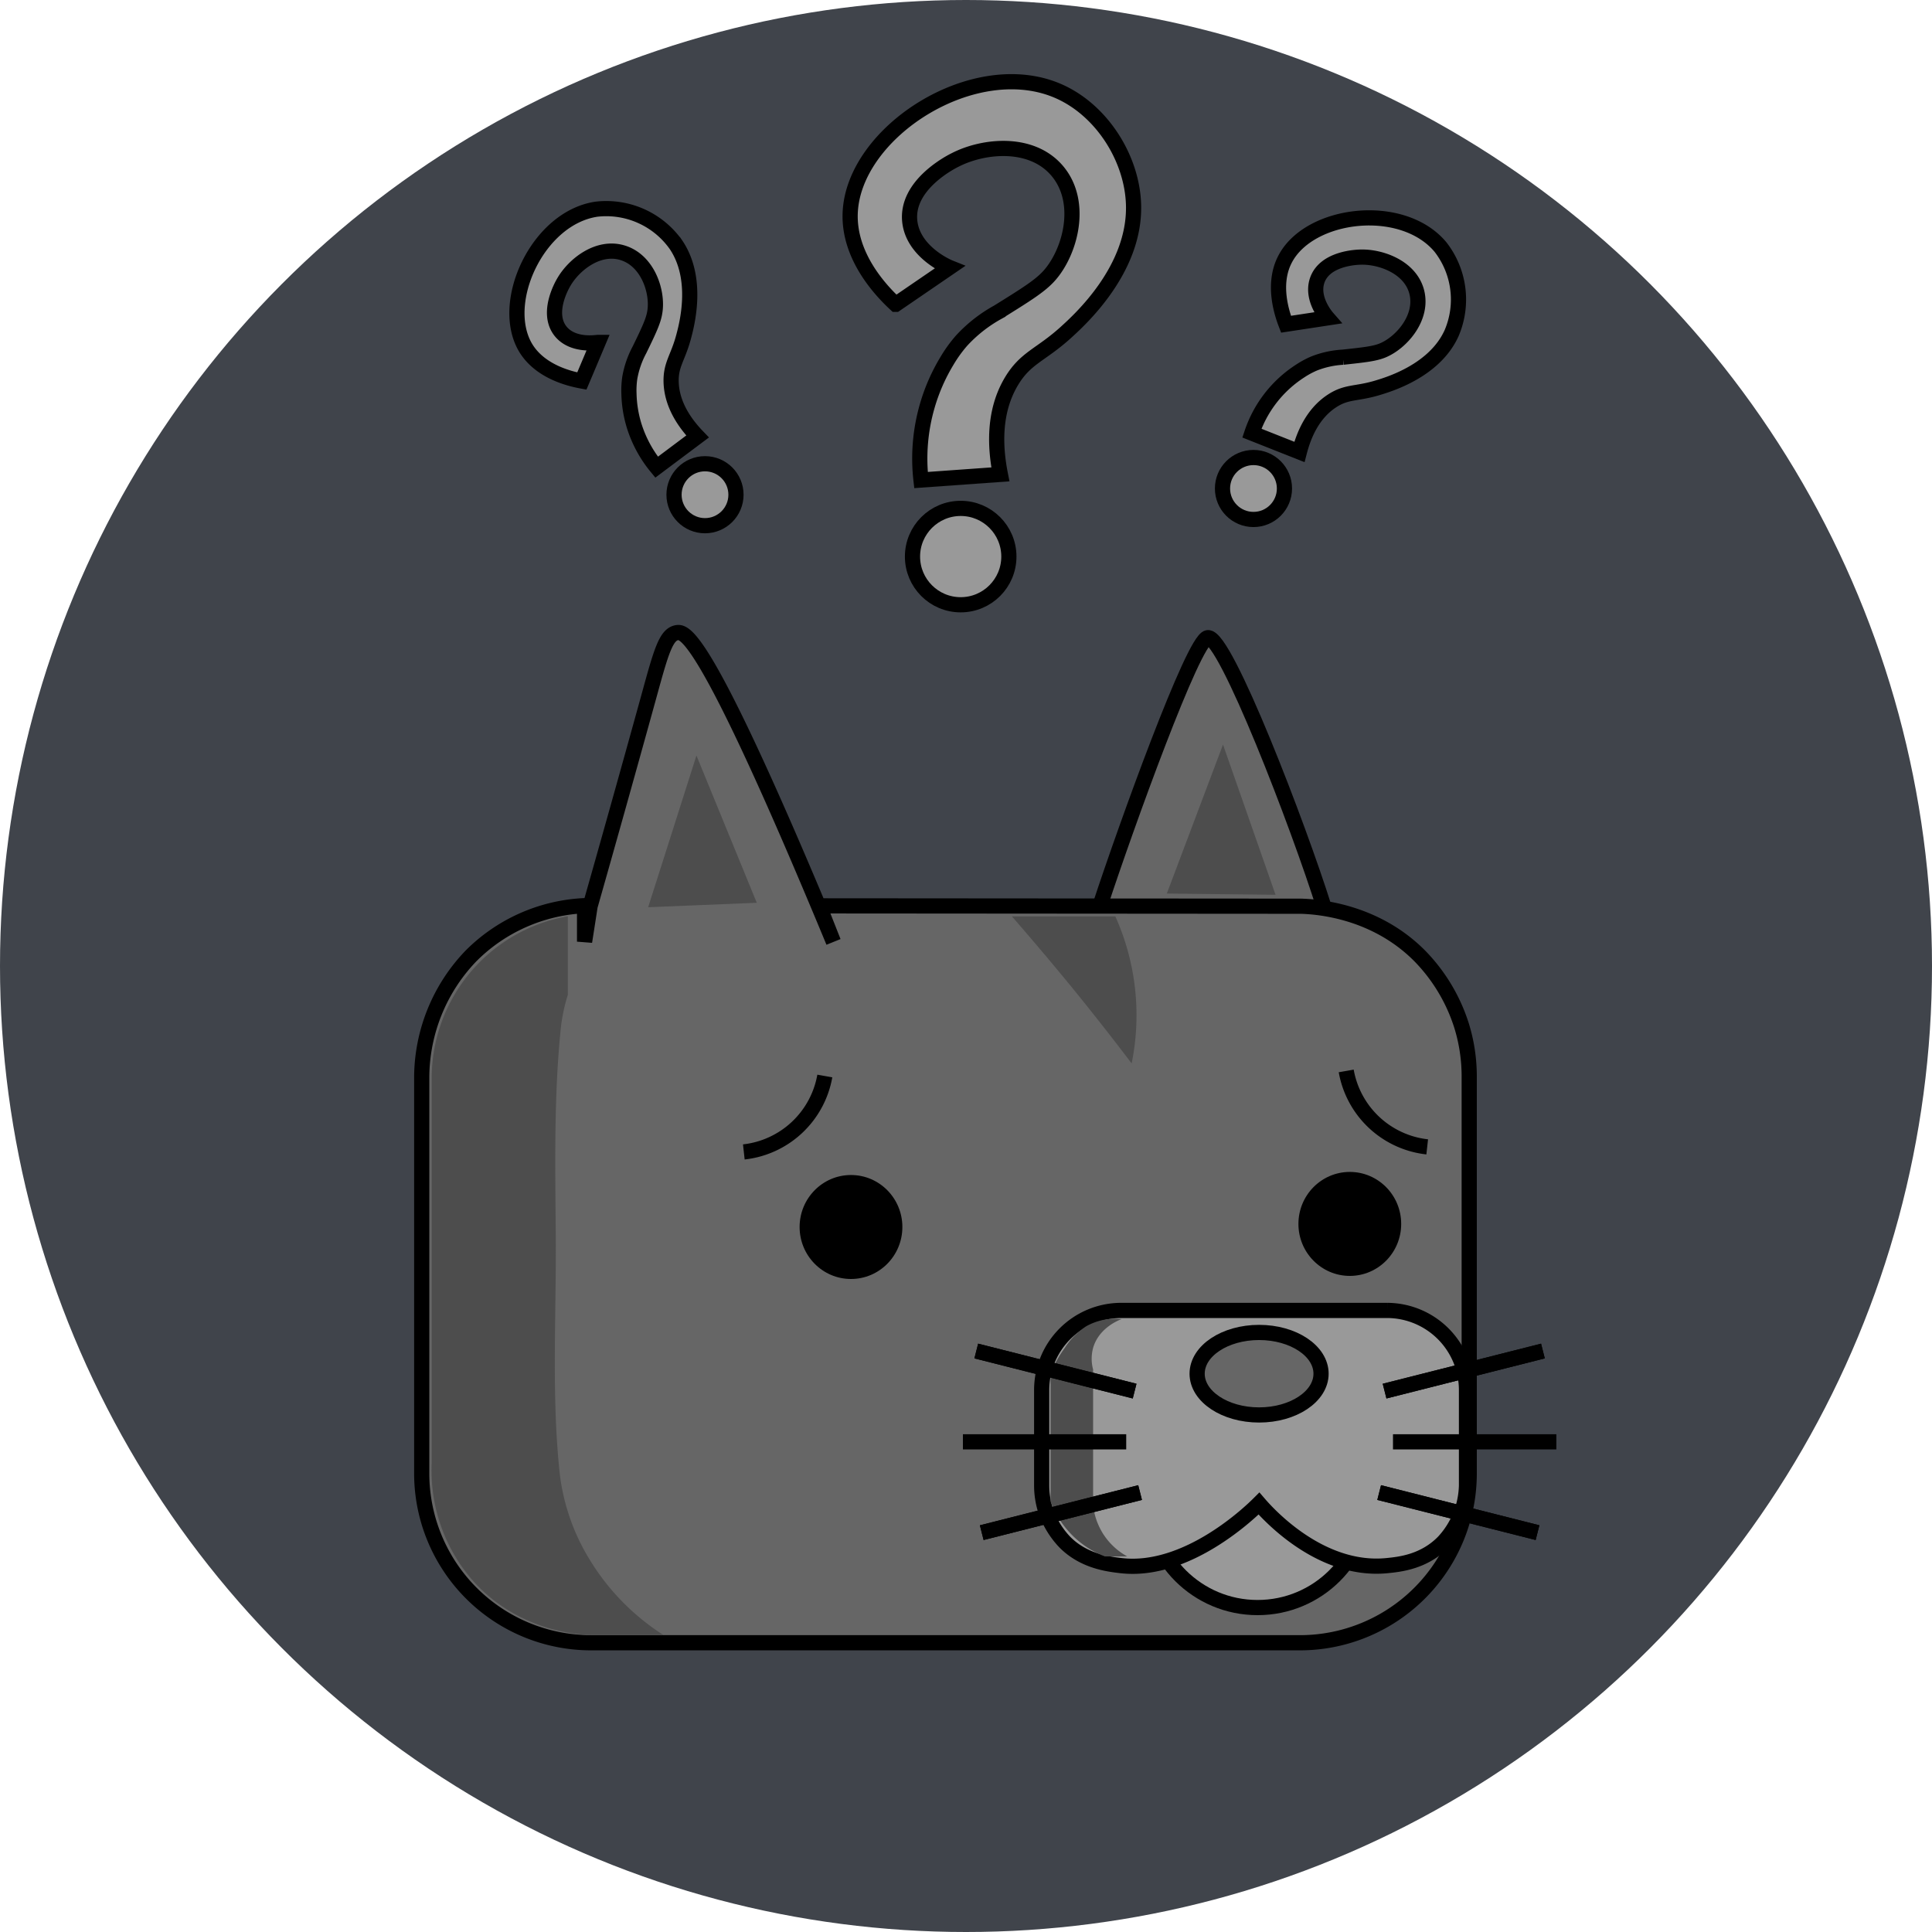 <?xml version="1.0" encoding="UTF-8" standalone="no"?>
<svg
   xmlns:dc="http://purl.org/dc/elements/1.1/"
   xmlns:cc="http://creativecommons.org/ns#"
   xmlns:rdf="http://www.w3.org/1999/02/22-rdf-syntax-ns#"
   xmlns:svg="http://www.w3.org/2000/svg"
   xmlns="http://www.w3.org/2000/svg"
   xmlns:sodipodi="http://sodipodi.sourceforge.net/DTD/sodipodi-0.dtd"
   xmlns:inkscape="http://www.inkscape.org/namespaces/inkscape"
   viewBox="0 0 381.662 381.662"
   version="1.1"
   id="svg2867"
   sodipodi:docname="Cat_Broken_Icon.svg"
   inkscape:version="1.0.2 (e86c870879, 2021-01-15)"
   width="381.662"
   height="381.662">
  <sodipodi:namedview
     pagecolor="#ffffff"
     bordercolor="#666666"
     borderopacity="1"
     objecttolerance="10"
     gridtolerance="10"
     guidetolerance="10"
     inkscape:pageopacity="0"
     inkscape:pageshadow="2"
     inkscape:window-width="1920"
     inkscape:window-height="1080"
     id="namedview2869"
     showgrid="false"
     inkscape:zoom="1.6375506"
     inkscape:cx="325.4728"
     inkscape:cy="251.94662"
     inkscape:window-x="0"
     inkscape:window-y="0"
     inkscape:window-maximized="1"
     inkscape:current-layer="svg2867"
     inkscape:document-rotation="0" />
  <defs
     id="defs2705">
    <style
       id="style2703">.cls-1{fill:#40444b;}.cls-2{fill:#666;}.cls-2,.cls-4,.cls-5,.cls-6,.cls-7,.cls-8{stroke:#000;stroke-miterlimit:10;stroke-width:3px;}.cls-3,.cls-5{fill:#4d4d4d;}.cls-4{fill:#999;}.cls-6{fill:gray;}.cls-7{fill:none;}.cls-8{fill:#ccc;}</style>
  </defs>
  <circle
     class="cls-1"
     r="190.831"
     id="path2707"
     sodipodi:nodetypes="cccc"
     cx="190.831"
     cy="190.831"
     style="stroke-width:1.908" />
  <path
     class="cls-2"
     d="m 217.381,178.671 c 5.13,-15.6 18.36,-52.24 21.2,-52.7 3.43,-0.56 18,37.35 23,53.31"
     id="path2719" />
  <path
     class="cls-2"
     d="m 256.941,324.521 h -140.37 a 33.45,33.45 0 0 1 -33.26,-33.64 v -78.27 a 34.81,34.81 0 0 1 9.74,-23.78 33.89,33.89 0 0 1 22.43,-9.92 v 7.11 q 0.56,-3.53 1.09,-7 c 3.3,-11.61 7.2,-25.49 11.56,-41.26 2.47,-9 3.42,-12.46 5.64,-12.79 1.6,-0.24 5.64,0.87 28.07,54.35 1.19,2.83 2.16,5.17 2.81,6.74 l -2.81,-7.11 95.14,0.07 c 2.87,0.08 14.51,0.74 23.52,9.85 a 34.59,34.59 0 0 1 8.24,13.78 34,34 0 0 1 1.5,10 v 78.27 a 33.45,33.45 0 0 1 -33.3,33.6 z"
     id="path2721" />
  <ellipse
     class="cls-4"
     cx="248.431"
     cy="296.131"
     rx="21.5"
     ry="21.44"
     id="ellipse2723" />
  <ellipse
     cx="168.111"
     cy="242.391"
     rx="10.15"
     ry="10.27"
     id="ellipse2725" />
  <ellipse
     cx="266.651"
     cy="241.781"
     rx="10.15"
     ry="10.27"
     id="ellipse2727" />
  <path
     class="cls-4"
     d="m 274.061,309.281 c -13.31,1.36 -23.77,-10.42 -25.35,-12.26 -1.49,1.49 -14.14,13.82 -27.29,12.26 -2.5,-0.29 -7.34,-0.87 -11.06,-4.63 a 17,17 0 0 1 -3.88,-6.48 16.14,16.14 0 0 1 -0.7,-4.7 v -18.79 a 15.73,15.73 0 0 1 15.64,-15.81 h 52.64 a 15.73,15.73 0 0 1 15.64,15.81 v 18.79 a 16.92,16.92 0 0 1 -4.58,11.18 c -3.85,3.9 -8.6,4.38 -11.06,4.63 z"
     id="path2729" />
  <ellipse
     class="cls-2"
     cx="248.731"
     cy="271.371"
     rx="12.24"
     ry="8.15"
     id="ellipse2731" />
  <path
     class="cls-3"
     d="m 116.391,307.941 a 41.73,41.73 0 0 1 -5.79,-16.62 c -1.69,-15.39 -0.69,-31.53 -0.81,-47 -0.1,-13.46 -0.39,-27.24 0.94,-40.65 a 34.36,34.36 0 0 1 1.44,-7.14 v -15.53 a 32.5,32.5 0 0 0 -26.89,32.13 v 75.92 a 33,33 0 0 0 8.14,23.21 c 9.23,10.33 21.63,10.72 23.67,10.75 h 14 a 46,46 0 0 1 -14.7,-15.07 z"
     id="path2733" />
  <path
     class="cls-3"
     d="m 217.851,302.901 a 13.43,13.43 0 0 1 -1.91,-5.53 v -26.83 a 8.1,8.1 0 0 1 0,-4.26 c 1.14,-4 5.16,-5.52 5.62,-5.69 a 11.63,11.63 0 0 0 -7,1.42 14.17,14.17 0 0 0 -4.22,4.27 23.19,23.19 0 0 0 -2.81,5.07 v 25.26 a 18.74,18.74 0 0 0 4.22,6.6 18.45,18.45 0 0 0 6.52,4.26 h 4.42 a 13.16,13.16 0 0 1 -4.84,-4.57 z"
     id="path2735" />
  <polygon
     class="cls-3"
     points="337.64,149.78 343.6,164.33 349.56,178.87 338.83,179.31 328.1,179.75 332.87,164.77 "
     id="polygon2737"
     transform="translate(-200.059,-0.529)" />
  <polygon
     class="cls-3"
     points="441.66,147.62 446.85,162.46 452.04,177.29 441.3,177.17 430.56,177.05 436.11,162.34 "
     id="polygon2739"
     transform="translate(-200.059,-0.529)" />
  <path
     class="cls-3"
     d="m 223.561,210.091 q -5.6,-7.4 -11.83,-15.06 -6,-7.31 -11.83,-14 h 20.43 a 47.62,47.62 0 0 1 3.23,29 z"
     id="path2741" />
  <path
     class="cls-6"
     d="m 275.181,284.831 h 32.27"
     id="path2749" />
  <path
     class="cls-6"
     d="m 273.521,274.811 31.28,-7.92"
     id="path2751" />
  <path
     class="cls-6"
     d="m 273.521,274.811 31.28,-7.92"
     id="path2753" />
  <path
     class="cls-6"
     d="m 272.451,294.851 31.28,7.92"
     id="path2755" />
  <path
     class="cls-6"
     d="m 272.451,294.851 31.28,7.92"
     id="path2757" />
  <path
     class="cls-6"
     d="m 222.481,284.831 h -32.26"
     id="path2759" />
  <path
     class="cls-6"
     d="m 224.141,274.811 -31.28,-7.92"
     id="path2761" />
  <path
     class="cls-6"
     d="m 224.141,274.811 -31.28,-7.92"
     id="path2763" />
  <path
     class="cls-6"
     d="m 225.221,294.851 -31.28,7.92"
     id="path2765" />
  <path
     class="cls-6"
     d="m 225.221,294.851 -31.28,7.92"
     id="path2767" />
  <path
     class="cls-7"
     d="m 146.941,227.561 a 18.29,18.29 0 0 0 16,-15"
     id="path2777" />
  <path
     class="cls-7"
     d="m 281.941,226.561 a 18.29,18.29 0 0 1 -16,-15"
     id="path2779" />
  <path
     class="cls-4"
     d="m 176.941,60.121 10.64,-7.28 c -0.45,-0.18 -7.09,-3.06 -7.84,-8.95 -0.92,-7.28 8.05,-11.86 9,-12.32 5.58,-2.85 15.08,-3.83 20.16,2.24 5.22,6.25 2.49,16.1 -1.68,20.71 -1.81,2 -4.56,3.71 -10.06,7.13 a 28.23,28.23 0 0 0 -7.22,5.66 26.81,26.81 0 0 0 -2.88,4 36.91,36.91 0 0 0 -3.92,9 37.43,37.43 0 0 0 -1.2,14.52 l 15.68,-1.12 c -1,-5.06 -1.52,-12.26 2.24,-18.47 2.77,-4.58 5.72,-5.08 10.64,-9.52 2.78,-2.52 13.75,-12.43 13.43,-25.19 -0.22,-9.06 -6.1,-18.55 -14.55,-22.4 -16.67,-7.59 -40.93,7.9 -41.43,24.08 -0.27,8.59 6.22,15.35 8.99,17.91 z"
     id="path2801" />
  <circle
     class="cls-4"
     cx="189.781"
     cy="109.951"
     r="9.52"
     id="circle2803" />
  <path
     class="cls-4"
     d="m 254.051,64.051 8.2,-1.25 c -0.21,-0.24 -3.26,-3.75 -2.05,-7.38 1.5,-4.47 8,-4.62 8.63,-4.63 4,-0.1 9.8,2 11.05,6.91 1.28,5.08 -3.05,10 -6.75,11.53 -1.61,0.66 -3.68,0.88 -7.82,1.33 a 18.29,18.29 0 0 0 -5.75,1.26 17.57,17.57 0 0 0 -2.79,1.52 23.44,23.44 0 0 0 -9.47,12.22 l 9.39,3.72 c 0.83,-3.21 2.54,-7.53 6.45,-10.08 2.88,-1.88 4.73,-1.34 8.81,-2.54 2.32,-0.69 11.44,-3.37 14.81,-10.85 a 16.89,16.89 0 0 0 -2.19,-17 c -7.54,-9.05 -25.91,-6.84 -30.71,2.39 -2.55,4.87 -0.68,10.6 0.19,12.85 z"
     id="path2805" />
  <circle
     class="cls-4"
     cx="247.621"
     cy="96.501"
     r="6.12"
     id="circle2807" />
  <path
     class="cls-4"
     d="m 114.941,75.271 c 1.08,-2.54 2.15,-5.09 3.22,-7.63 -0.31,0 -4.89,0.81 -7.35,-2.12 -3,-3.61 0.23,-9.21 0.56,-9.77 2,-3.48 6.82,-7.32 11.67,-5.8 5,1.56 7,7.83 6.3,11.78 -0.28,1.71 -1.17,3.59 -3,7.35 a 18.31,18.31 0 0 0 -1.93,5.57 17.12,17.12 0 0 0 -0.16,3.17 23.29,23.29 0 0 0 1,6.21 24.24,24.24 0 0 0 4.46,8.26 l 8.09,-6.06 c -2.3,-2.39 -5.09,-6.11 -5.22,-10.77 -0.09,-3.44 1.33,-4.73 2.44,-8.84 0.63,-2.34 3.12,-11.51 -1.5,-18.3 a 16.86,16.86 0 0 0 -15.66,-7 c -11.65,1.69 -19.37,18.5 -14,27.42 2.88,4.73 8.75,6.1 11.08,6.53 z"
     id="path2809" />
  <circle
     class="cls-4"
     cx="139.271"
     cy="97.731"
     r="6.12"
     id="circle2811" />
</svg>
